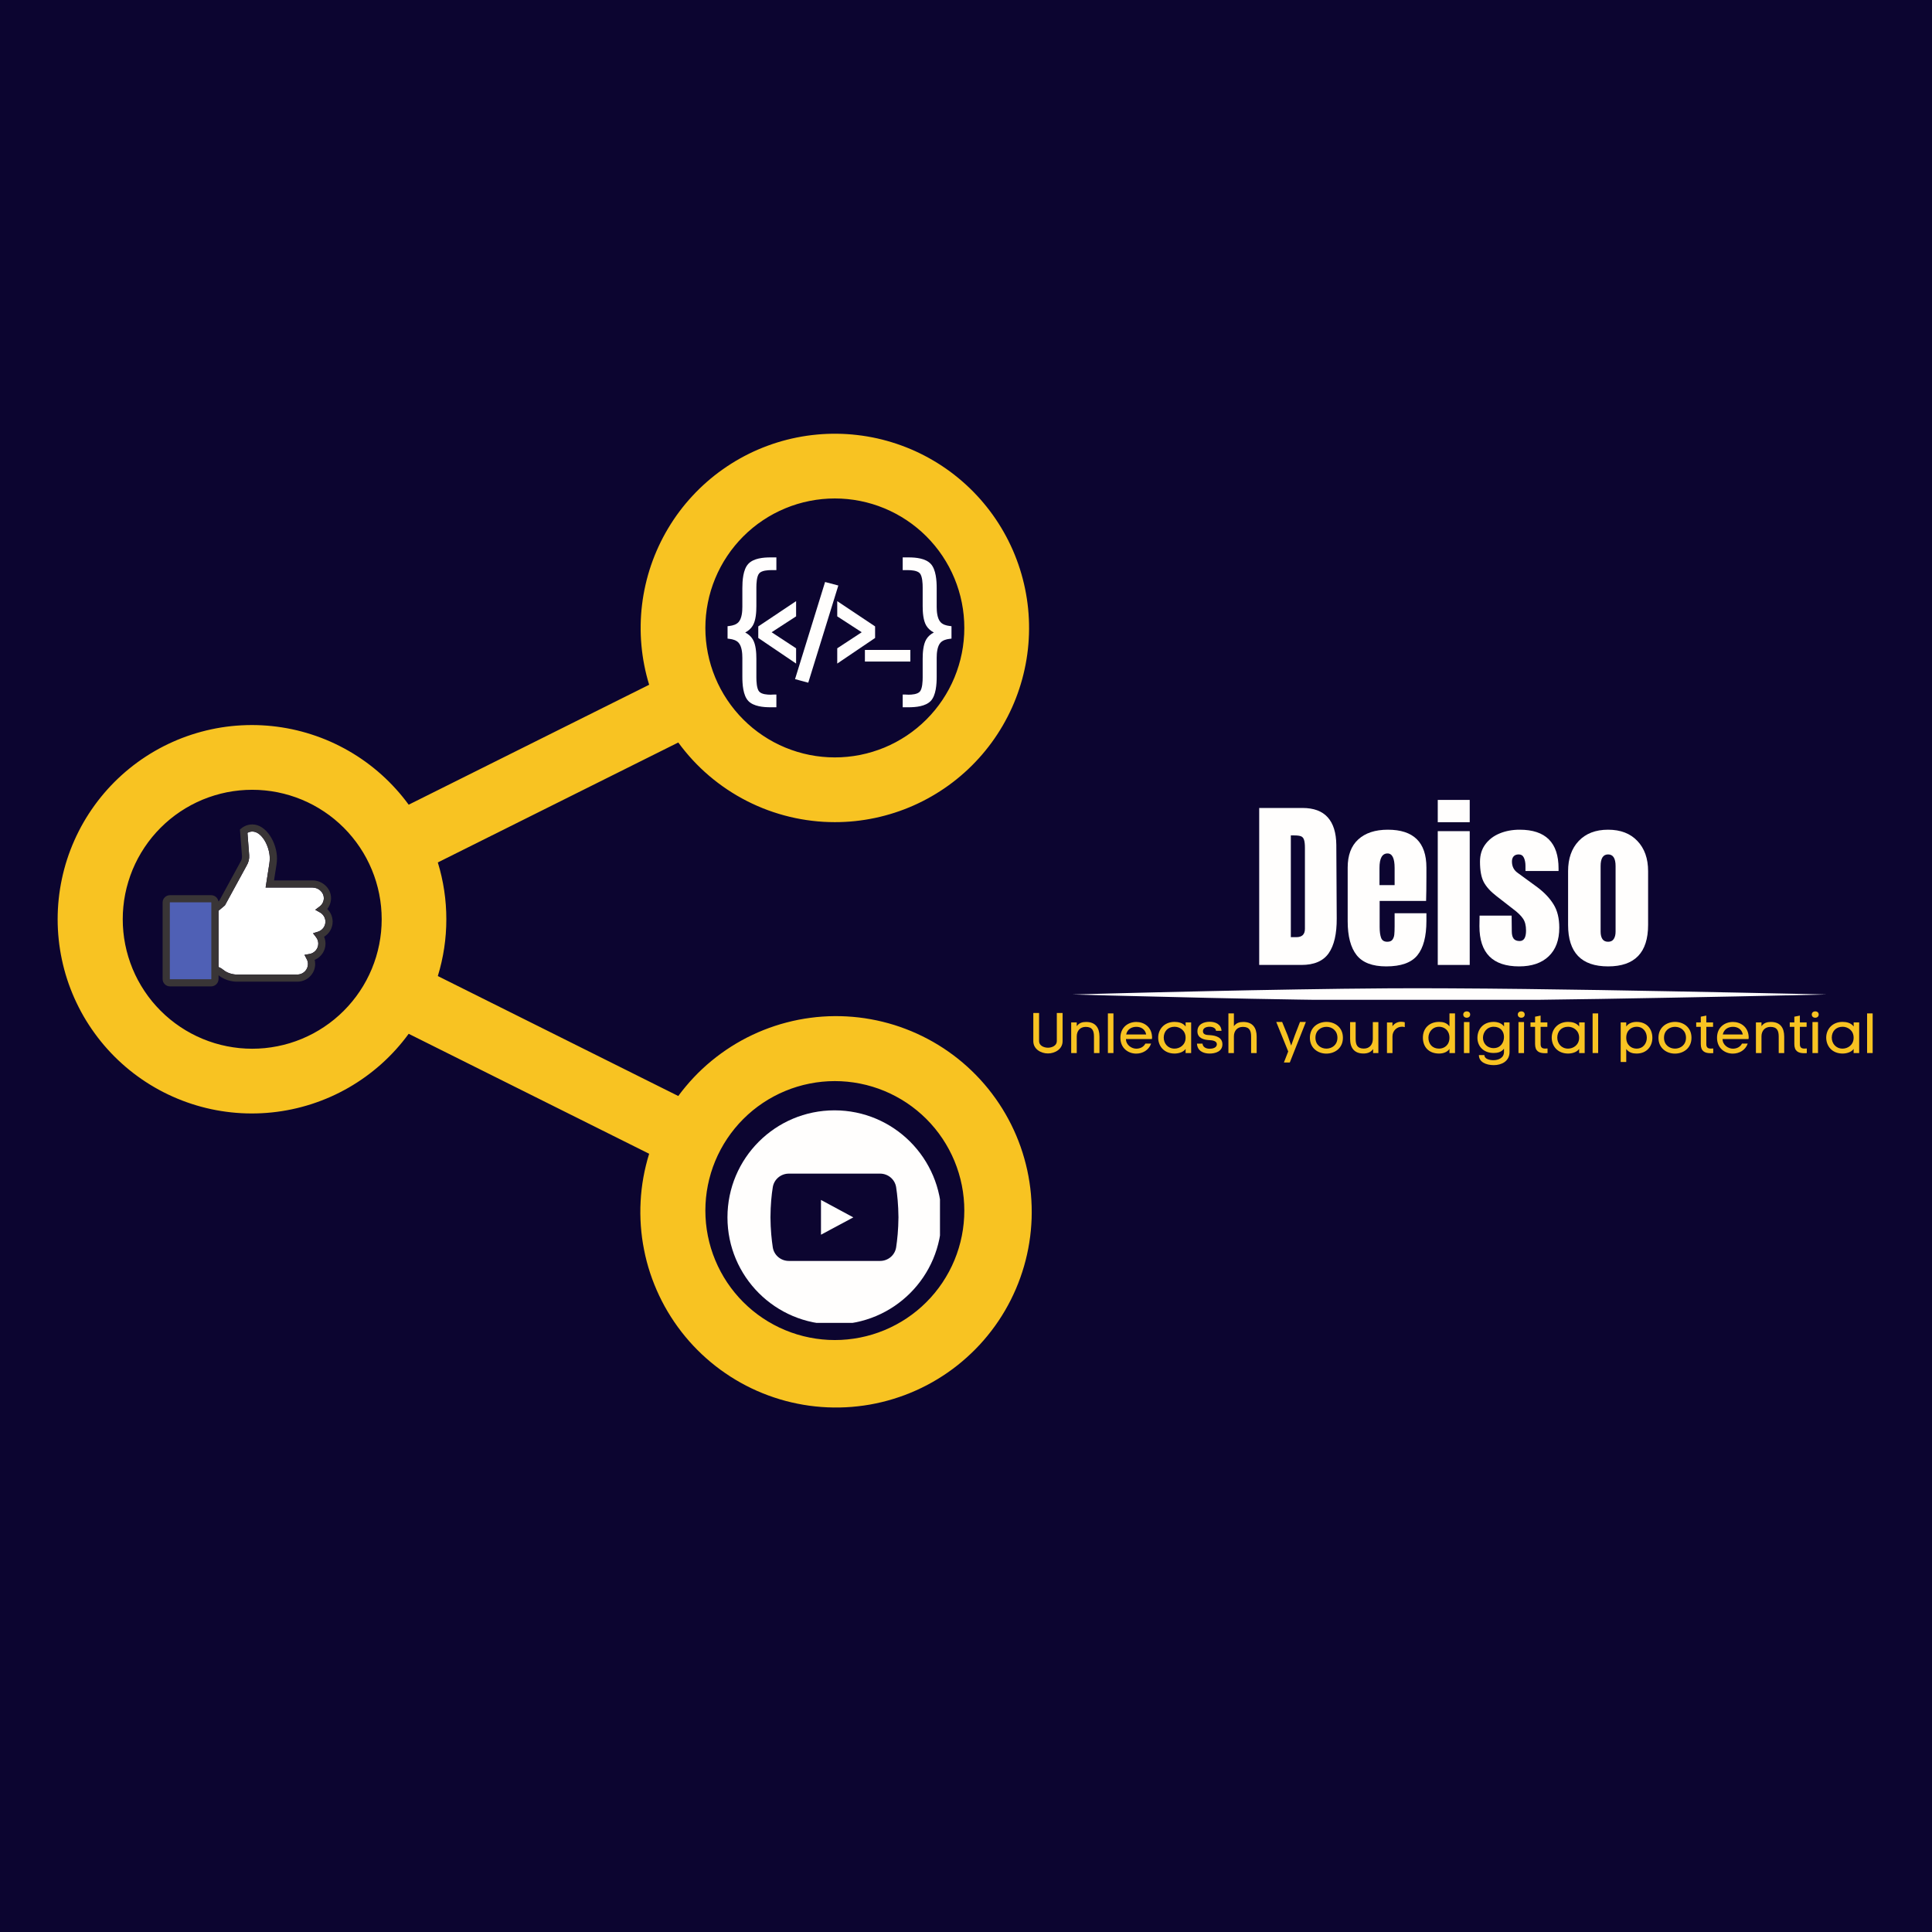 <svg xmlns="http://www.w3.org/2000/svg" xmlns:xlink="http://www.w3.org/1999/xlink" width="500" zoomAndPan="magnify" viewBox="0 0 375 375" height="500" preserveAspectRatio="xMidYMid meet" version="1.0"><defs><g/><clipPath id="817dc33751"><path d="M 141.219 108.191 L 184.684 108.191 L 184.684 137.281 L 141.219 137.281 Z M 141.219 108.191 " clip-rule="nonzero"/></clipPath><clipPath id="c4dbcc302f"><path d="M 208 191.809 L 355 191.809 L 355 194.059 L 208 194.059 Z M 208 191.809 " clip-rule="nonzero"/></clipPath><clipPath id="ef7ed721e0"><path d="M 141.199 215.516 L 182.449 215.516 L 182.449 256.766 L 141.199 256.766 Z M 141.199 215.516 " clip-rule="nonzero"/></clipPath><clipPath id="76ea17394e"><path d="M 31.562 160.02 L 64.562 160.02 L 64.562 191.457 L 31.562 191.457 Z M 31.562 160.02 " clip-rule="nonzero"/></clipPath></defs><rect x="-37.5" width="450" fill="#ffffff" y="-37.5" height="450" fill-opacity="1"/><rect x="-37.5" width="450" fill="#0c0530" y="-37.5" height="450" fill-opacity="1"/><path fill="#f8c322" d="M 162.043 159.578 C 163.355 159.578 164.664 159.512 165.969 159.375 C 167.273 159.238 168.57 159.031 169.852 158.762 C 171.137 158.488 172.402 158.152 173.652 157.746 C 174.902 157.344 176.125 156.875 177.324 156.344 C 178.523 155.812 179.695 155.219 180.832 154.562 C 181.969 153.91 183.07 153.199 184.133 152.43 C 185.199 151.66 186.219 150.836 187.195 149.961 C 188.176 149.086 189.102 148.16 189.984 147.188 C 190.867 146.215 191.695 145.199 192.469 144.141 C 193.242 143.082 193.961 141.984 194.621 140.852 C 195.281 139.715 195.883 138.551 196.422 137.355 C 196.961 136.156 197.434 134.934 197.844 133.688 C 198.258 132.441 198.602 131.18 198.879 129.895 C 199.16 128.613 199.371 127.32 199.516 126.016 C 199.66 124.711 199.734 123.402 199.742 122.09 C 199.75 120.777 199.688 119.469 199.559 118.16 C 199.43 116.855 199.23 115.559 198.965 114.273 C 198.699 112.988 198.371 111.719 197.973 110.469 C 197.574 109.219 197.113 107.992 196.59 106.789 C 196.062 105.586 195.477 104.414 194.828 103.273 C 194.18 102.129 193.473 101.027 192.711 99.957 C 191.949 98.891 191.129 97.867 190.262 96.883 C 189.391 95.902 188.469 94.965 187.504 94.082 C 186.535 93.195 185.523 92.359 184.469 91.578 C 183.414 90.801 182.32 90.074 181.188 89.41 C 180.059 88.742 178.895 88.137 177.703 87.59 C 176.508 87.047 175.289 86.566 174.043 86.148 C 172.801 85.73 171.539 85.379 170.258 85.09 C 168.977 84.805 167.684 84.586 166.379 84.438 C 165.074 84.285 163.77 84.203 162.457 84.188 C 161.145 84.176 159.832 84.227 158.527 84.352 C 157.219 84.473 155.922 84.664 154.637 84.922 C 153.348 85.18 152.078 85.504 150.824 85.895 C 149.574 86.285 148.344 86.742 147.137 87.258 C 145.934 87.777 144.758 88.359 143.613 89 C 142.469 89.641 141.359 90.344 140.289 91.102 C 139.215 91.855 138.188 92.668 137.199 93.535 C 136.211 94.398 135.273 95.312 134.383 96.277 C 133.488 97.238 132.652 98.246 131.863 99.297 C 131.078 100.348 130.348 101.438 129.676 102.566 C 129.004 103.691 128.391 104.852 127.84 106.043 C 127.289 107.234 126.801 108.449 126.375 109.691 C 125.949 110.934 125.594 112.195 125.301 113.473 C 125.008 114.754 124.781 116.043 124.625 117.348 C 124.465 118.648 124.375 119.957 124.355 121.27 C 124.332 122.582 124.379 123.891 124.496 125.199 C 124.613 126.508 124.793 127.805 125.047 129.094 C 125.297 130.383 125.613 131.652 126 132.91 L 79.324 156.191 C 78.547 155.129 77.719 154.109 76.836 153.137 C 75.953 152.16 75.023 151.23 74.043 150.355 C 73.062 149.477 72.039 148.652 70.973 147.879 C 69.906 147.109 68.805 146.395 67.664 145.742 C 66.523 145.086 65.352 144.492 64.148 143.957 C 62.945 143.426 61.715 142.957 60.465 142.555 C 59.211 142.148 57.941 141.812 56.656 141.539 C 55.367 141.27 54.07 141.066 52.762 140.93 C 51.453 140.797 50.141 140.727 48.824 140.73 C 47.508 140.734 46.195 140.805 44.887 140.941 C 43.578 141.082 42.281 141.289 40.996 141.566 C 39.711 141.84 38.441 142.184 37.191 142.59 C 35.938 143 34.715 143.469 33.512 144.008 C 32.309 144.543 31.141 145.141 30 145.801 C 28.863 146.461 27.762 147.176 26.699 147.949 C 25.633 148.727 24.613 149.555 23.637 150.434 C 22.66 151.316 21.73 152.246 20.852 153.223 C 19.973 154.203 19.145 155.223 18.375 156.289 C 17.602 157.352 16.887 158.457 16.227 159.594 C 15.57 160.734 14.977 161.906 14.441 163.109 C 13.906 164.312 13.434 165.539 13.027 166.789 C 12.621 168.039 12.285 169.309 12.012 170.598 C 11.738 171.883 11.531 173.18 11.395 174.488 C 11.258 175.797 11.188 177.109 11.188 178.426 C 11.188 179.742 11.258 181.055 11.395 182.363 C 11.531 183.672 11.738 184.969 12.012 186.258 C 12.285 187.543 12.621 188.812 13.027 190.062 C 13.434 191.316 13.906 192.543 14.441 193.746 C 14.977 194.945 15.57 196.117 16.227 197.258 C 16.887 198.398 17.602 199.5 18.375 200.562 C 19.145 201.629 19.973 202.652 20.852 203.629 C 21.73 204.609 22.66 205.539 23.637 206.418 C 24.613 207.301 25.633 208.129 26.699 208.902 C 27.762 209.676 28.863 210.395 30 211.051 C 31.141 211.711 32.309 212.309 33.512 212.844 C 34.715 213.383 35.938 213.855 37.191 214.262 C 38.441 214.672 39.711 215.012 40.996 215.289 C 42.281 215.562 43.578 215.77 44.887 215.91 C 46.195 216.051 47.508 216.121 48.824 216.121 C 50.141 216.125 51.453 216.059 52.762 215.922 C 54.07 215.789 55.367 215.582 56.656 215.312 C 57.941 215.043 59.211 214.703 60.465 214.301 C 61.715 213.895 62.945 213.426 64.148 212.895 C 65.352 212.363 66.523 211.766 67.664 211.113 C 68.805 210.457 69.906 209.742 70.973 208.973 C 72.039 208.203 73.062 207.375 74.043 206.5 C 75.023 205.621 75.953 204.695 76.836 203.719 C 77.719 202.742 78.547 201.723 79.324 200.66 L 126 223.945 C 125.766 224.695 125.555 225.449 125.371 226.215 C 125.184 226.977 125.023 227.742 124.883 228.516 C 124.746 229.289 124.629 230.066 124.539 230.848 C 124.449 231.625 124.383 232.406 124.344 233.191 C 124.301 233.977 124.281 234.762 124.289 235.547 C 124.297 236.332 124.328 237.113 124.383 237.898 C 124.438 238.68 124.52 239.461 124.621 240.242 C 124.727 241.02 124.855 241.793 125.008 242.562 C 125.156 243.332 125.332 244.098 125.531 244.859 C 125.73 245.617 125.953 246.371 126.199 247.117 C 126.445 247.859 126.715 248.598 127.008 249.328 C 127.301 250.055 127.613 250.777 127.949 251.484 C 128.285 252.195 128.645 252.895 129.023 253.582 C 129.402 254.27 129.805 254.941 130.227 255.605 C 130.648 256.266 131.09 256.918 131.551 257.551 C 132.012 258.188 132.492 258.805 132.992 259.41 C 133.492 260.016 134.012 260.605 134.547 261.18 C 135.086 261.754 135.641 262.309 136.211 262.848 C 136.781 263.387 137.367 263.906 137.973 264.41 C 138.574 264.91 139.195 265.395 139.828 265.859 C 140.461 266.32 141.109 266.766 141.77 267.191 C 142.43 267.613 143.102 268.016 143.789 268.398 C 144.477 268.781 145.172 269.141 145.879 269.48 C 146.59 269.82 147.309 270.137 148.035 270.43 C 148.762 270.723 149.5 270.996 150.242 271.242 C 150.988 271.492 151.742 271.719 152.5 271.922 C 153.258 272.121 154.023 272.301 154.793 272.453 C 155.562 272.609 156.336 272.742 157.113 272.848 C 157.891 272.953 158.672 273.035 159.453 273.094 C 160.238 273.152 161.023 273.188 161.809 273.195 C 162.594 273.207 163.375 273.191 164.16 273.152 C 164.945 273.113 165.727 273.051 166.508 272.961 C 167.289 272.875 168.066 272.762 168.84 272.629 C 169.613 272.492 170.379 272.332 171.145 272.148 C 171.906 271.965 172.664 271.758 173.414 271.527 C 174.164 271.297 174.906 271.043 175.645 270.77 C 176.379 270.492 177.102 270.191 177.82 269.871 C 178.535 269.551 179.242 269.207 179.938 268.844 C 180.633 268.477 181.316 268.09 181.984 267.684 C 182.656 267.277 183.316 266.848 183.961 266.398 C 184.605 265.953 185.234 265.484 185.852 264.996 C 186.465 264.508 187.066 264.004 187.648 263.477 C 188.234 262.953 188.801 262.41 189.352 261.852 C 189.902 261.293 190.438 260.715 190.949 260.125 C 191.465 259.531 191.961 258.922 192.438 258.297 C 192.914 257.676 193.375 257.039 193.812 256.387 C 194.25 255.734 194.664 255.07 195.062 254.391 C 195.457 253.715 195.832 253.023 196.188 252.324 C 196.539 251.621 196.871 250.91 197.184 250.188 C 197.492 249.469 197.777 248.738 198.043 247.996 C 198.309 247.258 198.547 246.512 198.766 245.758 C 198.984 245.004 199.18 244.242 199.348 243.477 C 199.52 242.711 199.668 241.938 199.789 241.164 C 199.914 240.387 200.012 239.609 200.086 238.828 C 200.16 238.047 200.211 237.262 200.238 236.477 C 200.262 235.695 200.266 234.91 200.242 234.125 C 200.219 233.34 200.172 232.555 200.102 231.773 C 200.031 230.992 199.938 230.211 199.816 229.438 C 199.695 228.66 199.555 227.891 199.387 227.121 C 199.219 226.355 199.027 225.594 198.812 224.84 C 198.598 224.082 198.363 223.336 198.102 222.594 C 197.84 221.855 197.555 221.121 197.25 220.398 C 196.945 219.676 196.617 218.965 196.266 218.262 C 195.914 217.559 195.543 216.867 195.148 216.188 C 194.758 215.508 194.344 214.84 193.906 214.188 C 193.473 213.535 193.02 212.895 192.543 212.27 C 192.07 211.641 191.578 211.031 191.066 210.438 C 190.551 209.84 190.023 209.262 189.473 208.699 C 188.926 208.137 188.359 207.594 187.781 207.066 C 187.199 206.539 186.602 206.031 185.988 205.539 C 185.375 205.051 184.746 204.578 184.102 204.129 C 183.461 203.676 182.805 203.246 182.137 202.836 C 181.465 202.426 180.785 202.035 180.09 201.668 C 179.398 201.301 178.695 200.953 177.977 200.629 C 177.262 200.305 176.539 200 175.805 199.723 C 175.07 199.441 174.332 199.184 173.582 198.949 C 172.832 198.719 172.074 198.508 171.312 198.32 C 170.551 198.133 169.781 197.969 169.008 197.832 C 168.238 197.691 167.461 197.578 166.68 197.484 C 165.902 197.395 165.117 197.328 164.336 197.285 C 163.551 197.242 162.766 197.223 161.98 197.23 C 161.195 197.234 160.41 197.266 159.629 197.32 C 158.844 197.375 158.062 197.453 157.285 197.559 C 156.508 197.66 155.734 197.789 154.961 197.938 C 154.191 198.09 153.426 198.266 152.668 198.465 C 151.906 198.66 151.156 198.883 150.41 199.129 C 149.664 199.375 148.926 199.641 148.195 199.934 C 147.469 200.223 146.746 200.539 146.039 200.875 C 145.328 201.207 144.629 201.566 143.941 201.945 C 143.254 202.324 142.578 202.723 141.914 203.145 C 141.254 203.566 140.605 204.008 139.969 204.469 C 139.332 204.93 138.711 205.41 138.105 205.91 C 137.5 206.406 136.91 206.926 136.336 207.461 C 135.762 207.996 135.207 208.551 134.668 209.121 C 134.129 209.691 133.605 210.281 133.105 210.883 C 132.602 211.484 132.117 212.102 131.652 212.734 L 84.98 189.453 C 86.082 185.859 86.633 182.184 86.633 178.426 C 86.633 174.668 86.082 170.992 84.98 167.398 L 131.652 144.117 C 132.523 145.309 133.457 146.445 134.461 147.531 C 135.465 148.613 136.527 149.633 137.652 150.59 C 138.777 151.547 139.953 152.438 141.18 153.254 C 142.406 154.074 143.68 154.816 144.996 155.488 C 146.312 156.156 147.66 156.746 149.047 157.258 C 150.434 157.766 151.844 158.195 153.277 158.539 C 154.711 158.883 156.164 159.145 157.629 159.316 C 159.094 159.492 160.566 159.578 162.043 159.578 Z M 162.043 209.84 C 162.863 209.84 163.688 209.879 164.504 209.961 C 165.324 210.043 166.137 210.16 166.945 210.324 C 167.754 210.484 168.551 210.684 169.336 210.922 C 170.125 211.16 170.898 211.438 171.66 211.754 C 172.418 212.066 173.164 212.418 173.887 212.809 C 174.613 213.195 175.32 213.617 176.004 214.074 C 176.688 214.531 177.348 215.023 177.984 215.543 C 178.621 216.066 179.23 216.617 179.812 217.199 C 180.395 217.781 180.945 218.391 181.469 219.027 C 181.992 219.664 182.48 220.324 182.938 221.008 C 183.395 221.691 183.816 222.398 184.207 223.125 C 184.594 223.852 184.945 224.594 185.262 225.352 C 185.574 226.113 185.852 226.887 186.09 227.676 C 186.328 228.465 186.531 229.262 186.691 230.066 C 186.852 230.875 186.973 231.688 187.051 232.508 C 187.133 233.328 187.172 234.148 187.172 234.969 C 187.172 235.793 187.133 236.613 187.051 237.434 C 186.973 238.254 186.852 239.066 186.691 239.875 C 186.531 240.68 186.328 241.477 186.09 242.266 C 185.852 243.055 185.574 243.828 185.262 244.586 C 184.945 245.348 184.594 246.09 184.207 246.816 C 183.816 247.543 183.395 248.246 182.938 248.934 C 182.48 249.617 181.992 250.277 181.469 250.914 C 180.945 251.551 180.395 252.16 179.812 252.742 C 179.23 253.324 178.621 253.875 177.984 254.398 C 177.348 254.918 176.688 255.41 176.004 255.867 C 175.32 256.324 174.613 256.746 173.887 257.133 C 173.164 257.523 172.418 257.875 171.66 258.188 C 170.898 258.504 170.125 258.781 169.336 259.02 C 168.551 259.258 167.754 259.457 166.945 259.617 C 166.137 259.777 165.324 259.898 164.504 259.98 C 163.688 260.062 162.863 260.102 162.043 260.102 C 161.219 260.102 160.398 260.062 159.578 259.98 C 158.762 259.898 157.945 259.777 157.141 259.617 C 156.332 259.457 155.535 259.258 154.746 259.02 C 153.961 258.781 153.184 258.504 152.426 258.188 C 151.664 257.875 150.922 257.523 150.195 257.133 C 149.469 256.746 148.766 256.324 148.082 255.867 C 147.395 255.41 146.734 254.918 146.098 254.398 C 145.465 253.875 144.855 253.324 144.273 252.742 C 143.691 252.16 143.137 251.551 142.617 250.914 C 142.094 250.277 141.605 249.617 141.148 248.934 C 140.688 248.246 140.266 247.543 139.879 246.816 C 139.492 246.09 139.141 245.348 138.824 244.586 C 138.508 243.828 138.234 243.055 137.992 242.266 C 137.754 241.477 137.555 240.68 137.395 239.875 C 137.234 239.066 137.113 238.254 137.031 237.434 C 136.953 236.613 136.91 235.793 136.91 234.969 C 136.91 234.148 136.953 233.328 137.031 232.508 C 137.113 231.688 137.234 230.875 137.395 230.066 C 137.555 229.262 137.754 228.465 137.992 227.676 C 138.234 226.887 138.508 226.113 138.824 225.352 C 139.141 224.594 139.492 223.852 139.879 223.125 C 140.266 222.398 140.691 221.691 141.148 221.008 C 141.605 220.324 142.094 219.664 142.617 219.027 C 143.137 218.391 143.691 217.781 144.273 217.199 C 144.855 216.617 145.465 216.066 146.098 215.543 C 146.734 215.023 147.395 214.531 148.082 214.074 C 148.766 213.617 149.469 213.195 150.195 212.809 C 150.922 212.418 151.664 212.066 152.426 211.754 C 153.184 211.438 153.961 211.16 154.746 210.922 C 155.535 210.684 156.332 210.484 157.141 210.324 C 157.945 210.16 158.762 210.043 159.578 209.961 C 160.398 209.879 161.219 209.84 162.043 209.84 Z M 48.953 203.559 C 48.133 203.559 47.309 203.516 46.492 203.438 C 45.672 203.355 44.859 203.234 44.051 203.074 C 43.242 202.914 42.445 202.715 41.66 202.477 C 40.871 202.234 40.098 201.961 39.336 201.645 C 38.578 201.328 37.832 200.977 37.109 200.59 C 36.383 200.203 35.676 199.777 34.992 199.32 C 34.309 198.863 33.648 198.375 33.012 197.852 C 32.375 197.332 31.766 196.777 31.184 196.195 C 30.602 195.613 30.051 195.004 29.527 194.371 C 29.004 193.734 28.516 193.074 28.059 192.387 C 27.602 191.703 27.18 191 26.789 190.273 C 26.402 189.547 26.051 188.805 25.734 188.043 C 25.422 187.281 25.145 186.508 24.906 185.723 C 24.668 184.934 24.465 184.137 24.305 183.328 C 24.145 182.523 24.023 181.707 23.945 180.891 C 23.863 180.07 23.824 179.25 23.824 178.426 C 23.824 177.602 23.863 176.781 23.945 175.965 C 24.023 175.145 24.145 174.332 24.305 173.523 C 24.465 172.715 24.668 171.918 24.906 171.133 C 25.145 170.344 25.422 169.57 25.734 168.809 C 26.051 168.051 26.402 167.305 26.789 166.578 C 27.18 165.855 27.602 165.148 28.059 164.465 C 28.516 163.781 29.004 163.121 29.527 162.484 C 30.051 161.848 30.602 161.238 31.184 160.656 C 31.766 160.074 32.375 159.523 33.012 159 C 33.648 158.477 34.309 157.988 34.992 157.531 C 35.676 157.074 36.383 156.652 37.109 156.262 C 37.832 155.875 38.578 155.523 39.336 155.207 C 40.098 154.895 40.871 154.617 41.66 154.379 C 42.445 154.141 43.242 153.938 44.051 153.777 C 44.859 153.617 45.672 153.496 46.492 153.418 C 47.309 153.336 48.133 153.297 48.953 153.297 C 49.777 153.297 50.598 153.336 51.418 153.418 C 52.234 153.496 53.051 153.617 53.855 153.777 C 54.664 153.938 55.461 154.141 56.25 154.379 C 57.035 154.617 57.812 154.895 58.57 155.207 C 59.332 155.523 60.074 155.875 60.801 156.262 C 61.527 156.652 62.23 157.074 62.914 157.531 C 63.602 157.988 64.262 158.477 64.898 159 C 65.531 159.523 66.141 160.074 66.723 160.656 C 67.305 161.238 67.859 161.848 68.379 162.484 C 68.902 163.121 69.391 163.781 69.848 164.465 C 70.309 165.148 70.73 165.855 71.117 166.578 C 71.504 167.305 71.855 168.051 72.172 168.809 C 72.488 169.57 72.762 170.344 73.004 171.133 C 73.242 171.918 73.441 172.715 73.602 173.523 C 73.762 174.332 73.883 175.145 73.965 175.965 C 74.043 176.781 74.086 177.602 74.086 178.426 C 74.086 179.25 74.043 180.07 73.965 180.891 C 73.883 181.707 73.762 182.523 73.602 183.328 C 73.441 184.137 73.242 184.934 73.004 185.723 C 72.762 186.508 72.488 187.281 72.172 188.043 C 71.855 188.805 71.504 189.547 71.117 190.273 C 70.73 191 70.309 191.703 69.848 192.387 C 69.391 193.074 68.902 193.734 68.379 194.367 C 67.859 195.004 67.305 195.613 66.723 196.195 C 66.141 196.777 65.531 197.332 64.898 197.852 C 64.262 198.375 63.602 198.863 62.914 199.32 C 62.23 199.777 61.527 200.203 60.801 200.59 C 60.074 200.977 59.332 201.328 58.57 201.645 C 57.812 201.961 57.035 202.234 56.25 202.477 C 55.461 202.715 54.664 202.914 53.855 203.074 C 53.051 203.234 52.234 203.355 51.418 203.438 C 50.598 203.516 49.777 203.559 48.953 203.559 Z M 162.043 96.75 C 162.863 96.75 163.688 96.793 164.504 96.871 C 165.324 96.953 166.137 97.074 166.945 97.234 C 167.754 97.395 168.551 97.594 169.336 97.832 C 170.125 98.074 170.898 98.348 171.66 98.664 C 172.418 98.98 173.164 99.332 173.887 99.719 C 174.613 100.105 175.32 100.531 176.004 100.988 C 176.688 101.445 177.348 101.934 177.984 102.457 C 178.621 102.977 179.23 103.531 179.812 104.113 C 180.395 104.695 180.945 105.305 181.469 105.941 C 181.992 106.574 182.48 107.234 182.938 107.922 C 183.395 108.605 183.816 109.309 184.207 110.035 C 184.594 110.762 184.945 111.504 185.262 112.266 C 185.574 113.027 185.852 113.801 186.09 114.586 C 186.328 115.375 186.531 116.172 186.691 116.98 C 186.852 117.785 186.973 118.602 187.051 119.418 C 187.133 120.238 187.172 121.059 187.172 121.883 C 187.172 122.707 187.133 123.527 187.051 124.344 C 186.973 125.164 186.852 125.977 186.691 126.785 C 186.531 127.594 186.328 128.391 186.09 129.176 C 185.852 129.965 185.574 130.738 185.262 131.5 C 184.945 132.262 184.594 133.004 184.207 133.73 C 183.816 134.453 183.395 135.16 182.938 135.844 C 182.48 136.527 181.992 137.188 181.469 137.824 C 180.945 138.461 180.395 139.07 179.812 139.652 C 179.23 140.234 178.621 140.785 177.984 141.309 C 177.348 141.832 176.688 142.32 176.004 142.777 C 175.32 143.234 174.613 143.656 173.887 144.047 C 173.164 144.434 172.418 144.785 171.66 145.102 C 170.898 145.414 170.125 145.691 169.336 145.93 C 168.551 146.168 167.754 146.371 166.945 146.531 C 166.137 146.691 165.324 146.812 164.504 146.891 C 163.688 146.973 162.863 147.012 162.043 147.012 C 161.219 147.012 160.398 146.973 159.578 146.891 C 158.762 146.812 157.945 146.691 157.141 146.531 C 156.332 146.371 155.535 146.168 154.746 145.93 C 153.961 145.691 153.184 145.414 152.426 145.102 C 151.664 144.785 150.922 144.434 150.195 144.047 C 149.469 143.656 148.766 143.234 148.082 142.777 C 147.395 142.32 146.734 141.832 146.098 141.309 C 145.465 140.785 144.855 140.234 144.273 139.652 C 143.691 139.07 143.137 138.461 142.617 137.824 C 142.094 137.188 141.605 136.527 141.148 135.844 C 140.688 135.16 140.266 134.453 139.879 133.73 C 139.492 133.004 139.141 132.262 138.824 131.5 C 138.508 130.738 138.234 129.965 137.992 129.176 C 137.754 128.391 137.555 127.594 137.395 126.785 C 137.234 125.977 137.113 125.164 137.031 124.344 C 136.953 123.527 136.91 122.707 136.91 121.883 C 136.91 121.059 136.953 120.238 137.031 119.418 C 137.113 118.602 137.234 117.785 137.395 116.98 C 137.555 116.172 137.754 115.375 137.992 114.586 C 138.234 113.801 138.508 113.027 138.824 112.266 C 139.141 111.504 139.492 110.762 139.879 110.035 C 140.266 109.309 140.691 108.605 141.148 107.922 C 141.605 107.234 142.094 106.574 142.617 105.941 C 143.137 105.305 143.691 104.695 144.273 104.113 C 144.855 103.531 145.465 102.977 146.098 102.457 C 146.734 101.934 147.395 101.445 148.082 100.988 C 148.766 100.531 149.469 100.105 150.195 99.719 C 150.922 99.332 151.664 98.98 152.426 98.664 C 153.184 98.348 153.961 98.074 154.746 97.832 C 155.535 97.594 156.332 97.395 157.141 97.234 C 157.945 97.074 158.762 96.953 159.578 96.871 C 160.398 96.793 161.219 96.75 162.043 96.75 Z M 162.043 96.75 " fill-opacity="1" fill-rule="nonzero"/><g clip-path="url(#817dc33751)"><path fill="#fffefd" d="M 144.645 122.766 C 145.23 123.07 145.746 123.488 146.102 124.078 C 146.723 125.102 146.812 126.719 146.812 127.887 L 146.812 131.488 C 146.812 132.191 146.859 133.688 147.367 134.246 C 147.844 134.77 148.926 134.84 149.578 134.84 C 149.676 134.84 149.781 134.832 149.879 134.824 C 150 134.816 150.129 134.809 150.25 134.809 L 150.695 134.809 L 150.695 137.281 L 149.547 137.281 C 148.176 137.281 146.266 137.117 145.254 136.062 C 144.211 134.98 144.09 132.754 144.09 131.34 L 144.09 127.695 C 144.09 126.793 143.992 125.457 143.355 124.75 C 142.922 124.27 142.23 124.078 141.609 124.004 L 141.219 123.953 L 141.219 121.547 L 141.609 121.496 C 142.23 121.422 142.922 121.23 143.355 120.75 C 143.992 120.043 144.09 118.699 144.09 117.797 L 144.09 114.172 C 144.09 112.746 144.215 110.531 145.258 109.434 C 146.273 108.359 148.156 108.191 149.547 108.191 L 150.695 108.191 L 150.695 110.66 L 149.699 110.66 C 149.031 110.66 147.875 110.73 147.383 111.262 C 146.863 111.824 146.812 113.312 146.812 114.023 L 146.812 117.645 C 146.812 118.809 146.719 120.426 146.102 121.449 C 145.746 122.035 145.23 122.461 144.645 122.766 Z M 181.258 122.766 C 180.672 122.461 180.156 122.035 179.801 121.449 C 179.184 120.426 179.09 118.809 179.09 117.645 L 179.09 114.023 C 179.09 113.312 179.043 111.824 178.523 111.262 C 178.027 110.73 176.875 110.66 176.203 110.66 L 175.211 110.66 L 175.211 108.191 L 176.355 108.191 C 177.746 108.191 179.629 108.359 180.645 109.434 C 181.688 110.531 181.812 112.746 181.812 114.172 L 181.812 117.797 C 181.812 118.699 181.914 120.043 182.551 120.75 C 182.98 121.23 183.676 121.422 184.293 121.496 L 184.684 121.547 L 184.684 123.953 L 184.293 124.004 C 183.672 124.078 182.98 124.27 182.547 124.75 C 181.91 125.457 181.812 126.793 181.812 127.695 L 181.812 131.34 C 181.812 132.754 181.691 134.98 180.648 136.062 C 179.637 137.117 177.727 137.281 176.355 137.281 L 175.211 137.281 L 175.211 134.809 L 175.652 134.809 C 175.777 134.809 175.902 134.816 176.023 134.824 C 176.125 134.832 176.227 134.84 176.324 134.84 C 176.977 134.84 178.059 134.77 178.535 134.246 C 179.043 133.688 179.09 132.191 179.09 131.488 L 179.09 127.887 C 179.09 126.719 179.184 125.102 179.801 124.078 C 180.156 123.488 180.672 123.07 181.258 122.766 " fill-opacity="1" fill-rule="evenodd"/></g><path fill="#fffefd" d="M 167.879 128.406 L 167.879 126.152 L 176.699 126.152 L 176.699 128.406 L 167.879 128.406 " fill-opacity="1" fill-rule="evenodd"/><path fill="#fffefd" d="M 149.773 122.719 L 154.523 125.836 L 154.523 128.797 L 147.18 123.828 L 147.18 121.586 L 154.523 116.68 L 154.523 119.633 L 149.773 122.719 " fill-opacity="1" fill-rule="evenodd"/><path fill="#fffefd" d="M 167.258 122.719 L 162.508 119.633 L 162.508 116.68 L 169.855 121.586 L 169.855 123.828 L 162.508 128.797 L 162.508 125.836 L 167.258 122.719 " fill-opacity="1" fill-rule="evenodd"/><path fill="#fffefd" d="M 162.719 113.648 L 156.883 132.508 L 154.316 131.82 L 160.148 112.965 L 162.719 113.648 " fill-opacity="1" fill-rule="evenodd"/><g fill="#fffefd" fill-opacity="1"><g transform="translate(243.066, 187.295)"><g><path d="M 1.344 -30.469 L 9.75 -30.469 C 11.926 -30.469 13.555 -29.863 14.641 -28.656 C 15.734 -27.445 16.289 -25.66 16.312 -23.297 L 16.391 -9.047 C 16.41 -6.047 15.891 -3.785 14.828 -2.266 C 13.766 -0.754 12.004 0 9.547 0 L 1.344 0 Z M 8.547 -5.391 C 9.66 -5.391 10.219 -5.93 10.219 -7.016 L 10.219 -22.734 C 10.219 -23.422 10.16 -23.938 10.047 -24.281 C 9.941 -24.625 9.75 -24.852 9.469 -24.969 C 9.188 -25.082 8.75 -25.141 8.156 -25.141 L 7.484 -25.141 L 7.484 -5.391 Z M 8.547 -5.391 "/></g></g></g><g fill="#fffefd" fill-opacity="1"><g transform="translate(260.554, 187.295)"><g><path d="M 8.516 0.281 C 5.836 0.281 3.922 -0.445 2.766 -1.906 C 1.609 -3.375 1.031 -5.566 1.031 -8.484 L 1.031 -18.906 C 1.031 -21.289 1.711 -23.109 3.078 -24.359 C 4.453 -25.617 6.367 -26.25 8.828 -26.25 C 13.816 -26.25 16.312 -23.801 16.312 -18.906 L 16.312 -17.031 C 16.312 -15.133 16.289 -13.598 16.25 -12.422 L 7.234 -12.422 L 7.234 -7.375 C 7.234 -6.477 7.328 -5.773 7.516 -5.266 C 7.703 -4.754 8.102 -4.5 8.719 -4.5 C 9.195 -4.5 9.535 -4.641 9.734 -4.922 C 9.93 -5.211 10.047 -5.539 10.078 -5.906 C 10.117 -6.27 10.141 -6.805 10.141 -7.516 L 10.141 -10.031 L 16.312 -10.031 L 16.312 -8.547 C 16.312 -5.523 15.723 -3.297 14.547 -1.859 C 13.379 -0.43 11.367 0.281 8.516 0.281 Z M 10.141 -15.5 L 10.141 -18.828 C 10.141 -20.703 9.68 -21.641 8.766 -21.641 C 7.723 -21.641 7.203 -20.703 7.203 -18.828 L 7.203 -15.5 Z M 10.141 -15.5 "/></g></g></g><g fill="#fffefd" fill-opacity="1"><g transform="translate(277.865, 187.295)"><g><path d="M 1.203 -27.703 L 1.203 -32.031 L 7.406 -32.031 L 7.406 -27.703 Z M 1.203 0 L 1.203 -25.969 L 7.406 -25.969 L 7.406 0 Z M 1.203 0 "/></g></g></g><g fill="#fffefd" fill-opacity="1"><g transform="translate(286.484, 187.295)"><g><path d="M 8.375 0.281 C 3.238 0.281 0.672 -2.316 0.672 -7.516 L 0.703 -9.578 L 6.922 -9.578 L 6.953 -6.531 C 6.953 -5.914 7.066 -5.445 7.297 -5.125 C 7.535 -4.801 7.93 -4.641 8.484 -4.641 C 9.305 -4.641 9.719 -5.316 9.719 -6.672 C 9.719 -7.66 9.52 -8.438 9.125 -9 C 8.738 -9.57 8.117 -10.176 7.266 -10.812 L 3.969 -13.375 C 2.832 -14.25 2.016 -15.148 1.516 -16.078 C 1.023 -17.016 0.781 -18.336 0.781 -20.047 C 0.781 -21.367 1.129 -22.492 1.828 -23.422 C 2.523 -24.359 3.453 -25.062 4.609 -25.531 C 5.766 -26.008 7.055 -26.25 8.484 -26.25 C 13.516 -26.25 16.031 -23.742 16.031 -18.734 L 16.031 -18.234 L 9.609 -18.234 L 9.609 -19.219 C 9.609 -19.832 9.508 -20.359 9.312 -20.797 C 9.113 -21.234 8.773 -21.453 8.297 -21.453 C 7.867 -21.453 7.539 -21.328 7.312 -21.078 C 7.094 -20.836 6.984 -20.504 6.984 -20.078 C 6.984 -19.129 7.352 -18.395 8.094 -17.875 L 11.922 -15.078 C 13.285 -14.055 14.332 -12.945 15.062 -11.75 C 15.801 -10.562 16.172 -9.055 16.172 -7.234 C 16.172 -4.828 15.484 -2.973 14.109 -1.672 C 12.742 -0.367 10.832 0.281 8.375 0.281 Z M 8.375 0.281 "/></g></g></g><g fill="#fffefd" fill-opacity="1"><g transform="translate(303.334, 187.295)"><g><path d="M 8.797 0.281 C 3.617 0.281 1.031 -2.398 1.031 -7.766 L 1.031 -18.203 C 1.031 -20.66 1.719 -22.613 3.094 -24.062 C 4.477 -25.52 6.379 -26.25 8.797 -26.25 C 11.211 -26.25 13.109 -25.52 14.484 -24.062 C 15.867 -22.613 16.562 -20.66 16.562 -18.203 L 16.562 -7.766 C 16.562 -2.398 13.973 0.281 8.797 0.281 Z M 8.797 -4.5 C 9.297 -4.5 9.66 -4.676 9.891 -5.031 C 10.129 -5.383 10.25 -5.867 10.25 -6.484 L 10.25 -19.188 C 10.25 -20.695 9.766 -21.453 8.797 -21.453 C 7.828 -21.453 7.344 -20.695 7.344 -19.188 L 7.344 -6.484 C 7.344 -5.867 7.457 -5.383 7.688 -5.031 C 7.926 -4.676 8.297 -4.5 8.797 -4.5 Z M 8.797 -4.5 "/></g></g></g><g clip-path="url(#c4dbcc302f)"><path fill="#fffefd" d="M 354.551 193.031 C 354.551 193.031 347.711 192.867 336.98 192.656 C 329.684 192.512 320.59 192.332 310.629 192.168 C 305.906 192.094 300.992 192.02 295.984 191.961 C 291.164 191.906 286.254 191.855 281.344 191.836 C 277.422 191.816 273.504 191.809 269.629 191.832 C 263.605 191.867 257.695 191.953 252.059 192.043 C 245.781 192.141 239.848 192.262 234.488 192.379 C 218.848 192.723 208.137 193.031 208.137 193.031 C 208.137 193.031 218.848 193.34 234.488 193.684 C 239.848 193.801 245.781 193.922 252.059 194.02 C 257.695 194.105 263.605 194.191 269.629 194.227 C 273.504 194.25 277.422 194.242 281.344 194.227 C 286.254 194.203 291.164 194.152 295.984 194.098 C 300.992 194.039 305.906 193.969 310.629 193.891 C 320.59 193.727 329.684 193.551 336.98 193.406 C 347.711 193.191 354.551 193.031 354.551 193.031 Z M 354.551 193.031 " fill-opacity="1" fill-rule="evenodd"/></g><g clip-path="url(#ef7ed721e0)"><path fill="#fffefd" d="M 161.977 215.516 C 150.5 215.516 141.199 224.816 141.199 236.293 C 141.199 247.77 150.5 257.07 161.977 257.07 C 173.453 257.07 182.754 247.77 182.754 236.293 C 182.734 224.816 173.438 215.516 161.977 215.516 Z M 173.941 242.102 C 173.707 243.633 172.375 244.746 170.828 244.746 L 153.109 244.746 C 151.562 244.746 150.23 243.633 149.996 242.102 C 149.781 240.684 149.562 238.703 149.547 236.273 C 149.562 233.848 149.762 231.887 149.996 230.445 C 150.23 228.918 151.562 227.801 153.109 227.801 L 170.828 227.801 C 172.375 227.801 173.707 228.918 173.941 230.445 C 174.156 231.867 174.371 233.848 174.391 236.273 C 174.371 238.703 174.156 240.684 173.941 242.102 Z M 173.941 242.102 " fill-opacity="1" fill-rule="nonzero"/></g><path fill="#fffefd" d="M 159.352 232.91 L 159.352 239.656 L 165.629 236.293 Z M 159.352 232.91 " fill-opacity="1" fill-rule="nonzero"/><path fill="#ffffff" d="M 61.711 180.848 L 60.758 181.141 L 61.359 181.926 C 61.633 182.285 61.777 182.711 61.777 183.156 C 61.777 184.16 61.051 185.008 60.047 185.172 L 59.098 185.332 L 59.539 186.176 C 59.695 186.469 59.773 186.785 59.773 187.113 C 59.773 188.195 58.922 189.086 57.832 189.156 L 45.879 189.16 C 45.84 189.16 44.395 189.133 43.336 188.242 C 43.105 188.047 42.895 187.91 42.672 187.812 L 42.418 187.695 L 42.418 176.777 L 43.664 175.723 L 47.871 168.02 C 48.055 167.715 48.191 167.387 48.277 167.047 C 48.363 166.699 48.391 166.34 48.363 165.977 L 48.031 161.656 C 48.32 161.492 48.648 161.402 48.984 161.402 C 50.801 161.402 52.359 164.27 52.359 166.621 C 52.359 166.945 52.332 167.273 52.285 167.594 L 51.555 172.273 L 60.676 172.273 C 61.258 172.273 61.832 172.512 62.254 172.93 C 62.645 173.32 62.859 173.82 62.855 174.336 C 62.852 174.973 62.551 175.562 62.031 175.953 L 61.184 176.59 L 62.109 177.105 C 62.758 177.473 63.164 178.156 63.164 178.891 C 63.164 179.793 62.578 180.578 61.711 180.848 " fill-opacity="1" fill-rule="nonzero"/><path fill="#4f60b5" d="M 32.309 174.629 C 32.285 174.629 32.262 174.648 32.262 174.668 L 32.262 190.727 C 32.262 190.746 32.285 190.766 32.309 190.766 L 41.672 190.766 C 41.691 190.766 41.715 190.746 41.715 190.727 L 41.715 174.668 C 41.715 174.648 41.691 174.629 41.672 174.629 L 32.309 174.629 " fill-opacity="1" fill-rule="nonzero"/><g clip-path="url(#76ea17394e)"><path fill="#393536" d="M 61.711 180.848 L 60.758 181.141 L 61.359 181.926 C 61.633 182.285 61.777 182.711 61.777 183.156 C 61.777 184.16 61.051 185.008 60.047 185.172 L 59.098 185.332 L 59.539 186.176 C 59.695 186.469 59.773 186.785 59.773 187.113 C 59.773 188.195 58.922 189.086 57.832 189.156 L 45.879 189.16 C 45.84 189.16 44.395 189.133 43.336 188.242 C 43.105 188.047 42.895 187.91 42.672 187.812 L 42.418 187.695 L 42.418 176.777 L 43.664 175.723 L 47.871 168.02 C 48.055 167.715 48.191 167.387 48.277 167.047 C 48.363 166.699 48.391 166.34 48.363 165.977 L 48.031 161.656 C 48.32 161.492 48.648 161.402 48.984 161.402 C 50.801 161.402 52.359 164.27 52.359 166.621 C 52.359 166.945 52.332 167.273 52.285 167.594 L 51.555 172.273 L 60.676 172.273 C 61.258 172.273 61.832 172.512 62.254 172.93 C 62.645 173.32 62.859 173.82 62.855 174.336 C 62.852 174.973 62.551 175.562 62.031 175.953 L 61.184 176.59 L 62.109 177.105 C 62.758 177.473 63.164 178.156 63.164 178.891 C 63.164 179.793 62.578 180.578 61.711 180.848 Z M 41.016 190.035 C 41.016 190.055 40.996 190.074 40.977 190.074 L 33.004 190.074 C 32.984 190.074 32.965 190.055 32.965 190.035 L 32.965 175.176 C 32.965 175.156 32.984 175.137 33.004 175.137 L 40.977 175.137 C 40.996 175.137 41.016 175.156 41.016 175.176 Z M 64.566 178.891 C 64.566 177.957 64.18 177.074 63.52 176.438 C 63.988 175.848 64.25 175.117 64.258 174.344 C 64.262 173.457 63.906 172.609 63.246 171.957 C 62.566 171.277 61.629 170.887 60.676 170.887 L 53.188 170.887 L 53.672 167.801 C 53.73 167.414 53.762 167.016 53.762 166.621 C 53.762 163.566 51.676 160.02 48.984 160.02 C 48.207 160.02 47.449 160.289 46.852 160.781 L 46.574 161.012 L 46.965 166.082 C 46.98 166.301 46.965 166.512 46.914 166.723 C 46.863 166.93 46.781 167.129 46.664 167.312 L 42.555 174.84 L 42.398 174.969 C 42.297 174.281 41.699 173.754 40.977 173.754 L 33.004 173.754 C 32.207 173.754 31.562 174.391 31.562 175.176 L 31.562 190.035 C 31.562 190.82 32.207 191.457 33.004 191.457 L 40.977 191.457 C 41.77 191.457 42.418 190.82 42.418 190.035 L 42.418 189.289 C 42.422 189.289 42.422 189.293 42.426 189.297 C 43.898 190.531 45.797 190.543 45.875 190.543 L 57.855 190.539 L 57.895 190.539 C 59.734 190.438 61.176 188.934 61.176 187.113 C 61.176 186.84 61.141 186.57 61.078 186.309 C 62.332 185.777 63.18 184.559 63.18 183.156 C 63.18 182.691 63.086 182.242 62.906 181.82 C 63.922 181.211 64.566 180.113 64.566 178.891 " fill-opacity="1" fill-rule="nonzero"/></g><g fill="#f8c322" fill-opacity="1"><g transform="translate(199.718, 204.396)"><g><path d="M 3.695 0.078 C 5.016 0.078 6.531 -0.738 6.531 -2.297 L 6.531 -7.773 L 5.41 -7.773 L 5.41 -2.309 C 5.41 -1.461 4.496 -1.035 3.695 -1.035 C 2.879 -1.035 1.969 -1.453 1.969 -2.297 L 1.969 -7.773 L 0.848 -7.773 L 0.848 -2.309 C 0.848 -0.738 2.344 0.078 3.695 0.078 Z M 3.695 0.078 "/></g></g></g><g fill="#f8c322" fill-opacity="1"><g transform="translate(207.094, 204.396)"><g><path d="M 1.902 -5.211 L 1.902 -5.949 L 0.824 -5.949 L 0.824 0 L 1.902 0 L 1.902 -3.234 C 1.902 -4.266 2.52 -5.078 3.648 -5.078 C 4.949 -5.078 5.246 -4.309 5.246 -3.188 L 5.246 0 L 6.312 0 L 6.312 -3.199 C 6.312 -4.902 5.543 -6.035 3.727 -6.035 C 2.98 -6.035 2.344 -5.848 1.902 -5.211 Z M 1.902 -5.211 "/></g></g></g><g fill="#f8c322" fill-opacity="1"><g transform="translate(214.217, 204.396)"><g><path d="M 0.824 0 L 1.902 0 L 1.902 -7.695 L 0.824 -7.695 Z M 0.824 0 "/></g></g></g><g fill="#f8c322" fill-opacity="1"><g transform="translate(216.943, 204.396)"><g><path d="M 6.664 -3.234 C 6.543 -5.102 5.09 -6.035 3.617 -6.035 C 2.047 -6.035 0.527 -5.016 0.527 -2.969 C 0.527 -0.922 2.066 0.109 3.594 0.109 C 4.816 0.109 6.035 -0.539 6.488 -1.836 L 5.375 -1.836 C 5.023 -1.164 4.344 -0.848 3.605 -0.848 C 2.715 -0.848 1.605 -1.551 1.605 -2.715 L 6.641 -2.715 C 6.664 -2.816 6.676 -2.926 6.676 -3.047 C 6.676 -3.113 6.676 -3.168 6.664 -3.234 Z M 5.531 -3.605 L 1.648 -3.605 C 1.871 -4.66 2.75 -5.09 3.617 -5.09 C 4.477 -5.09 5.32 -4.672 5.531 -3.605 Z M 5.531 -3.605 "/></g></g></g><g fill="#f8c322" fill-opacity="1"><g transform="translate(224.198, 204.396)"><g><path d="M 7.004 0 L 7.004 -5.949 L 5.926 -5.949 L 5.938 -5.156 C 5.41 -5.871 4.52 -6.047 3.781 -6.047 C 1.77 -6.047 0.605 -4.605 0.605 -3 C 0.605 -1.363 1.727 0.098 3.805 0.098 C 4.539 0.09 5.496 -0.152 5.926 -0.801 L 5.926 0 Z M 5.926 -2.98 C 5.926 -1.551 4.773 -0.859 3.781 -0.859 C 2.461 -0.859 1.684 -1.879 1.684 -3 C 1.684 -4.18 2.473 -5.102 3.781 -5.102 C 4.793 -5.102 5.926 -4.398 5.926 -2.98 Z M 5.926 -2.98 "/></g></g></g><g fill="#f8c322" fill-opacity="1"><g transform="translate(231.915, 204.396)"><g><path d="M 1.574 -4.234 C 1.574 -4.848 2.188 -5.102 2.848 -5.102 C 3.496 -5.102 4.059 -4.848 4.113 -4.32 L 5.18 -4.32 C 5.102 -5.562 4.059 -6.07 2.879 -6.07 C 1.727 -6.07 0.504 -5.586 0.504 -4.211 C 0.504 -2.879 1.77 -2.551 2.836 -2.508 C 3.352 -2.484 4.277 -2.375 4.277 -1.715 C 4.277 -1.012 3.43 -0.836 2.891 -0.836 C 2.156 -0.836 1.539 -1.164 1.496 -1.824 L 0.418 -1.824 C 0.496 -0.418 1.637 0.098 2.871 0.098 C 3.992 0.098 5.355 -0.309 5.355 -1.691 C 5.355 -3.047 4.078 -3.398 2.957 -3.473 C 2.43 -3.508 1.574 -3.484 1.574 -4.234 Z M 1.574 -4.234 "/></g></g></g><g fill="#f8c322" fill-opacity="1"><g transform="translate(237.641, 204.396)"><g><path d="M 1.859 -5.211 L 1.859 -7.695 L 0.793 -7.695 L 0.793 0 L 1.859 0 L 1.859 -3.234 C 1.859 -4.266 2.473 -5.078 3.605 -5.078 C 4.902 -5.078 5.199 -4.309 5.199 -3.188 L 5.199 0 L 6.277 0 L 6.277 -3.199 C 6.277 -4.902 5.496 -6.035 3.684 -6.035 C 2.938 -6.035 2.309 -5.848 1.859 -5.211 Z M 1.859 -5.211 "/></g></g></g><g fill="#f8c322" fill-opacity="1"><g transform="translate(244.764, 204.396)"><g/></g></g><g fill="#f8c322" fill-opacity="1"><g transform="translate(247.501, 204.396)"><g><path d="M 4.828 -6.035 L 3.805 -3.387 L 3.113 -1.453 L 2.441 -3.398 L 1.363 -6.035 L 0.219 -6.035 L 2.539 -0.309 L 1.703 1.836 L 2.848 1.836 L 5.969 -6.035 Z M 4.828 -6.035 "/></g></g></g><g fill="#f8c322" fill-opacity="1"><g transform="translate(253.679, 204.396)"><g><path d="M 6.98 -2.969 C 6.98 -5.016 5.398 -6.047 3.793 -6.047 C 2.176 -6.047 0.57 -5.023 0.57 -2.969 C 0.57 -0.922 2.164 0.109 3.762 0.109 C 5.375 0.109 6.98 -0.914 6.98 -2.969 Z M 1.648 -2.969 C 1.648 -4.387 2.715 -5.09 3.793 -5.09 C 4.848 -5.09 5.914 -4.375 5.914 -2.969 C 5.914 -1.574 4.848 -0.859 3.781 -0.859 C 2.715 -0.859 1.648 -1.562 1.648 -2.969 Z M 1.648 -2.969 "/></g></g></g><g fill="#f8c322" fill-opacity="1"><g transform="translate(261.308, 204.396)"><g><path d="M 5.211 -0.781 L 5.211 0 L 6.234 0 L 6.234 -6.004 L 5.156 -6.004 L 5.156 -2.715 C 5.156 -1.672 4.539 -0.867 3.41 -0.867 C 2.109 -0.867 1.824 -1.637 1.824 -2.75 L 1.824 -6.004 L 0.746 -6.004 L 0.746 -2.75 C 0.746 -1.043 1.527 0.09 3.332 0.09 C 4.102 0.09 4.773 -0.133 5.211 -0.781 Z M 5.211 -0.781 "/></g></g></g><g fill="#f8c322" fill-opacity="1"><g transform="translate(268.387, 204.396)"><g><path d="M 1.891 -5.211 L 1.891 -5.938 L 0.824 -5.938 L 0.824 0 L 1.891 0 L 1.891 -3.223 C 1.891 -4.309 2.727 -5.113 3.727 -5.113 C 3.902 -5.113 4.09 -5.09 4.277 -5.035 L 4.277 -5.98 C 4.035 -6.035 3.805 -6.07 3.574 -6.07 C 2.914 -6.07 2.32 -5.805 1.891 -5.211 Z M 1.891 -5.211 "/></g></g></g><g fill="#f8c322" fill-opacity="1"><g transform="translate(273.003, 204.396)"><g/></g></g><g fill="#f8c322" fill-opacity="1"><g transform="translate(275.741, 204.396)"><g><path d="M 6.676 -7.695 L 5.598 -7.695 L 5.598 -5.18 C 5.078 -5.883 4.332 -6.047 3.594 -6.047 C 1.582 -6.047 0.441 -4.707 0.441 -3 C 0.441 -1.23 1.527 0.098 3.605 0.098 C 4.355 0.09 5.168 -0.152 5.598 -0.801 L 5.598 0 L 6.676 0 Z M 5.598 -2.98 C 5.598 -1.551 4.598 -0.859 3.586 -0.859 C 2.277 -0.859 1.516 -1.758 1.516 -2.98 C 1.516 -4.047 2.277 -5.102 3.594 -5.102 C 4.598 -5.102 5.598 -4.398 5.598 -2.98 Z M 5.598 -2.98 "/></g></g></g><g fill="#f8c322" fill-opacity="1"><g transform="translate(283.259, 204.396)"><g><path d="M 0.758 -7.477 C 0.758 -7.059 1.098 -6.852 1.43 -6.852 C 1.77 -6.852 2.102 -7.059 2.102 -7.477 C 2.102 -7.895 1.77 -8.094 1.441 -8.094 C 1.098 -8.094 0.758 -7.883 0.758 -7.477 Z M 0.891 -6.016 L 1.969 -6.016 L 1.969 0 L 0.891 0 Z M 0.891 -6.016 "/></g></g></g><g fill="#f8c322" fill-opacity="1"><g transform="translate(286.216, 204.396)"><g><path d="M 6.785 -0.219 L 6.785 -5.949 L 5.719 -5.949 L 5.719 -5.156 C 5.277 -5.805 4.441 -6.047 3.707 -6.047 C 1.637 -6.047 0.551 -4.586 0.551 -2.957 C 0.551 -1.34 1.703 -0.012 3.707 -0.012 C 4.441 -0.012 5.191 -0.164 5.707 -0.848 L 5.707 -0.219 C 5.707 0.945 4.629 1.387 3.66 1.387 C 2.891 1.387 1.902 1.145 1.902 0.395 L 0.836 0.395 C 0.836 1.75 2.23 2.344 3.727 2.344 C 5.199 2.344 6.785 1.629 6.785 -0.219 Z M 3.695 -0.957 C 2.387 -0.957 1.637 -1.914 1.629 -2.957 C 1.629 -4.023 2.387 -5.102 3.715 -5.102 C 5.035 -5.102 5.707 -4.199 5.707 -3.121 C 5.707 -2.023 5.035 -0.957 3.695 -0.957 Z M 3.695 -0.957 "/></g></g></g><g fill="#f8c322" fill-opacity="1"><g transform="translate(293.845, 204.396)"><g><path d="M 0.758 -7.477 C 0.758 -7.059 1.098 -6.852 1.43 -6.852 C 1.77 -6.852 2.102 -7.059 2.102 -7.477 C 2.102 -7.895 1.77 -8.094 1.441 -8.094 C 1.098 -8.094 0.758 -7.883 0.758 -7.477 Z M 0.891 -6.016 L 1.969 -6.016 L 1.969 0 L 0.891 0 Z M 0.891 -6.016 "/></g></g></g><g fill="#f8c322" fill-opacity="1"><g transform="translate(296.802, 204.396)"><g><path d="M 2.23 -5.949 L 2.23 -7.27 L 1.156 -7.059 L 1.156 -5.949 L 0.266 -5.949 L 0.266 -5.09 L 1.156 -5.09 L 1.156 -1.75 C 1.156 -0.363 1.914 0.031 3.078 0.031 C 3.234 0.031 3.398 0.023 3.574 0.012 L 3.574 -0.891 C 3.41 -0.879 3.254 -0.867 3.121 -0.867 C 2.582 -0.867 2.23 -1.035 2.23 -1.738 L 2.23 -5.09 L 3.539 -5.09 L 3.539 -5.949 Z M 2.23 -5.949 "/></g></g></g><g fill="#f8c322" fill-opacity="1"><g transform="translate(300.583, 204.396)"><g><path d="M 7.004 0 L 7.004 -5.949 L 5.926 -5.949 L 5.938 -5.156 C 5.41 -5.871 4.52 -6.047 3.781 -6.047 C 1.77 -6.047 0.605 -4.605 0.605 -3 C 0.605 -1.363 1.727 0.098 3.805 0.098 C 4.539 0.09 5.496 -0.152 5.926 -0.801 L 5.926 0 Z M 5.926 -2.98 C 5.926 -1.551 4.773 -0.859 3.781 -0.859 C 2.461 -0.859 1.684 -1.879 1.684 -3 C 1.684 -4.18 2.473 -5.102 3.781 -5.102 C 4.793 -5.102 5.926 -4.398 5.926 -2.98 Z M 5.926 -2.98 "/></g></g></g><g fill="#f8c322" fill-opacity="1"><g transform="translate(308.3, 204.396)"><g><path d="M 0.824 0 L 1.902 0 L 1.902 -7.695 L 0.824 -7.695 Z M 0.824 0 "/></g></g></g><g fill="#f8c322" fill-opacity="1"><g transform="translate(311.026, 204.396)"><g/></g></g><g fill="#f8c322" fill-opacity="1"><g transform="translate(313.763, 204.396)"><g><path d="M 0.812 1.738 L 1.891 1.738 L 1.891 -0.781 C 2.418 -0.078 3.156 0.098 3.891 0.098 C 5.906 0.098 6.961 -1.34 6.961 -2.957 C 6.961 -4.586 5.969 -6.047 3.902 -6.047 C 3.156 -6.047 2.32 -5.805 1.891 -5.156 L 1.891 -5.949 L 0.812 -5.949 Z M 1.891 -2.98 C 1.891 -4.398 2.902 -5.102 3.902 -5.102 C 5.211 -5.102 5.883 -4.059 5.883 -2.98 C 5.883 -1.914 5.211 -0.859 3.891 -0.859 C 2.891 -0.859 1.891 -1.562 1.891 -2.98 Z M 1.891 -2.98 "/></g></g></g><g fill="#f8c322" fill-opacity="1"><g transform="translate(321.336, 204.396)"><g><path d="M 6.98 -2.969 C 6.98 -5.016 5.398 -6.047 3.793 -6.047 C 2.176 -6.047 0.57 -5.023 0.57 -2.969 C 0.57 -0.922 2.164 0.109 3.762 0.109 C 5.375 0.109 6.98 -0.914 6.98 -2.969 Z M 1.648 -2.969 C 1.648 -4.387 2.715 -5.09 3.793 -5.09 C 4.848 -5.09 5.914 -4.375 5.914 -2.969 C 5.914 -1.574 4.848 -0.859 3.781 -0.859 C 2.715 -0.859 1.648 -1.562 1.648 -2.969 Z M 1.648 -2.969 "/></g></g></g><g fill="#f8c322" fill-opacity="1"><g transform="translate(328.965, 204.396)"><g><path d="M 2.23 -5.949 L 2.23 -7.27 L 1.156 -7.059 L 1.156 -5.949 L 0.266 -5.949 L 0.266 -5.09 L 1.156 -5.09 L 1.156 -1.75 C 1.156 -0.363 1.914 0.031 3.078 0.031 C 3.234 0.031 3.398 0.023 3.574 0.012 L 3.574 -0.891 C 3.41 -0.879 3.254 -0.867 3.121 -0.867 C 2.582 -0.867 2.23 -1.035 2.23 -1.738 L 2.23 -5.09 L 3.539 -5.09 L 3.539 -5.949 Z M 2.23 -5.949 "/></g></g></g><g fill="#f8c322" fill-opacity="1"><g transform="translate(332.746, 204.396)"><g><path d="M 6.664 -3.234 C 6.543 -5.102 5.09 -6.035 3.617 -6.035 C 2.047 -6.035 0.527 -5.016 0.527 -2.969 C 0.527 -0.922 2.066 0.109 3.594 0.109 C 4.816 0.109 6.035 -0.539 6.488 -1.836 L 5.375 -1.836 C 5.023 -1.164 4.344 -0.848 3.605 -0.848 C 2.715 -0.848 1.605 -1.551 1.605 -2.715 L 6.641 -2.715 C 6.664 -2.816 6.676 -2.926 6.676 -3.047 C 6.676 -3.113 6.676 -3.168 6.664 -3.234 Z M 5.531 -3.605 L 1.648 -3.605 C 1.871 -4.66 2.75 -5.09 3.617 -5.09 C 4.477 -5.09 5.32 -4.672 5.531 -3.605 Z M 5.531 -3.605 "/></g></g></g><g fill="#f8c322" fill-opacity="1"><g transform="translate(340.001, 204.396)"><g><path d="M 1.902 -5.211 L 1.902 -5.949 L 0.824 -5.949 L 0.824 0 L 1.902 0 L 1.902 -3.234 C 1.902 -4.266 2.52 -5.078 3.648 -5.078 C 4.949 -5.078 5.246 -4.309 5.246 -3.188 L 5.246 0 L 6.312 0 L 6.312 -3.199 C 6.312 -4.902 5.543 -6.035 3.727 -6.035 C 2.98 -6.035 2.344 -5.848 1.902 -5.211 Z M 1.902 -5.211 "/></g></g></g><g fill="#f8c322" fill-opacity="1"><g transform="translate(347.124, 204.396)"><g><path d="M 2.23 -5.949 L 2.23 -7.27 L 1.156 -7.059 L 1.156 -5.949 L 0.266 -5.949 L 0.266 -5.09 L 1.156 -5.09 L 1.156 -1.75 C 1.156 -0.363 1.914 0.031 3.078 0.031 C 3.234 0.031 3.398 0.023 3.574 0.012 L 3.574 -0.891 C 3.41 -0.879 3.254 -0.867 3.121 -0.867 C 2.582 -0.867 2.23 -1.035 2.23 -1.738 L 2.23 -5.09 L 3.539 -5.09 L 3.539 -5.949 Z M 2.23 -5.949 "/></g></g></g><g fill="#f8c322" fill-opacity="1"><g transform="translate(350.905, 204.396)"><g><path d="M 0.758 -7.477 C 0.758 -7.059 1.098 -6.852 1.43 -6.852 C 1.77 -6.852 2.102 -7.059 2.102 -7.477 C 2.102 -7.895 1.77 -8.094 1.441 -8.094 C 1.098 -8.094 0.758 -7.883 0.758 -7.477 Z M 0.891 -6.016 L 1.969 -6.016 L 1.969 0 L 0.891 0 Z M 0.891 -6.016 "/></g></g></g><g fill="#f8c322" fill-opacity="1"><g transform="translate(353.862, 204.396)"><g><path d="M 7.004 0 L 7.004 -5.949 L 5.926 -5.949 L 5.938 -5.156 C 5.41 -5.871 4.52 -6.047 3.781 -6.047 C 1.77 -6.047 0.605 -4.605 0.605 -3 C 0.605 -1.363 1.727 0.098 3.805 0.098 C 4.539 0.09 5.496 -0.152 5.926 -0.801 L 5.926 0 Z M 5.926 -2.98 C 5.926 -1.551 4.773 -0.859 3.781 -0.859 C 2.461 -0.859 1.684 -1.879 1.684 -3 C 1.684 -4.18 2.473 -5.102 3.781 -5.102 C 4.793 -5.102 5.926 -4.398 5.926 -2.98 Z M 5.926 -2.98 "/></g></g></g><g fill="#f8c322" fill-opacity="1"><g transform="translate(361.579, 204.396)"><g><path d="M 0.824 0 L 1.902 0 L 1.902 -7.695 L 0.824 -7.695 Z M 0.824 0 "/></g></g></g></svg>